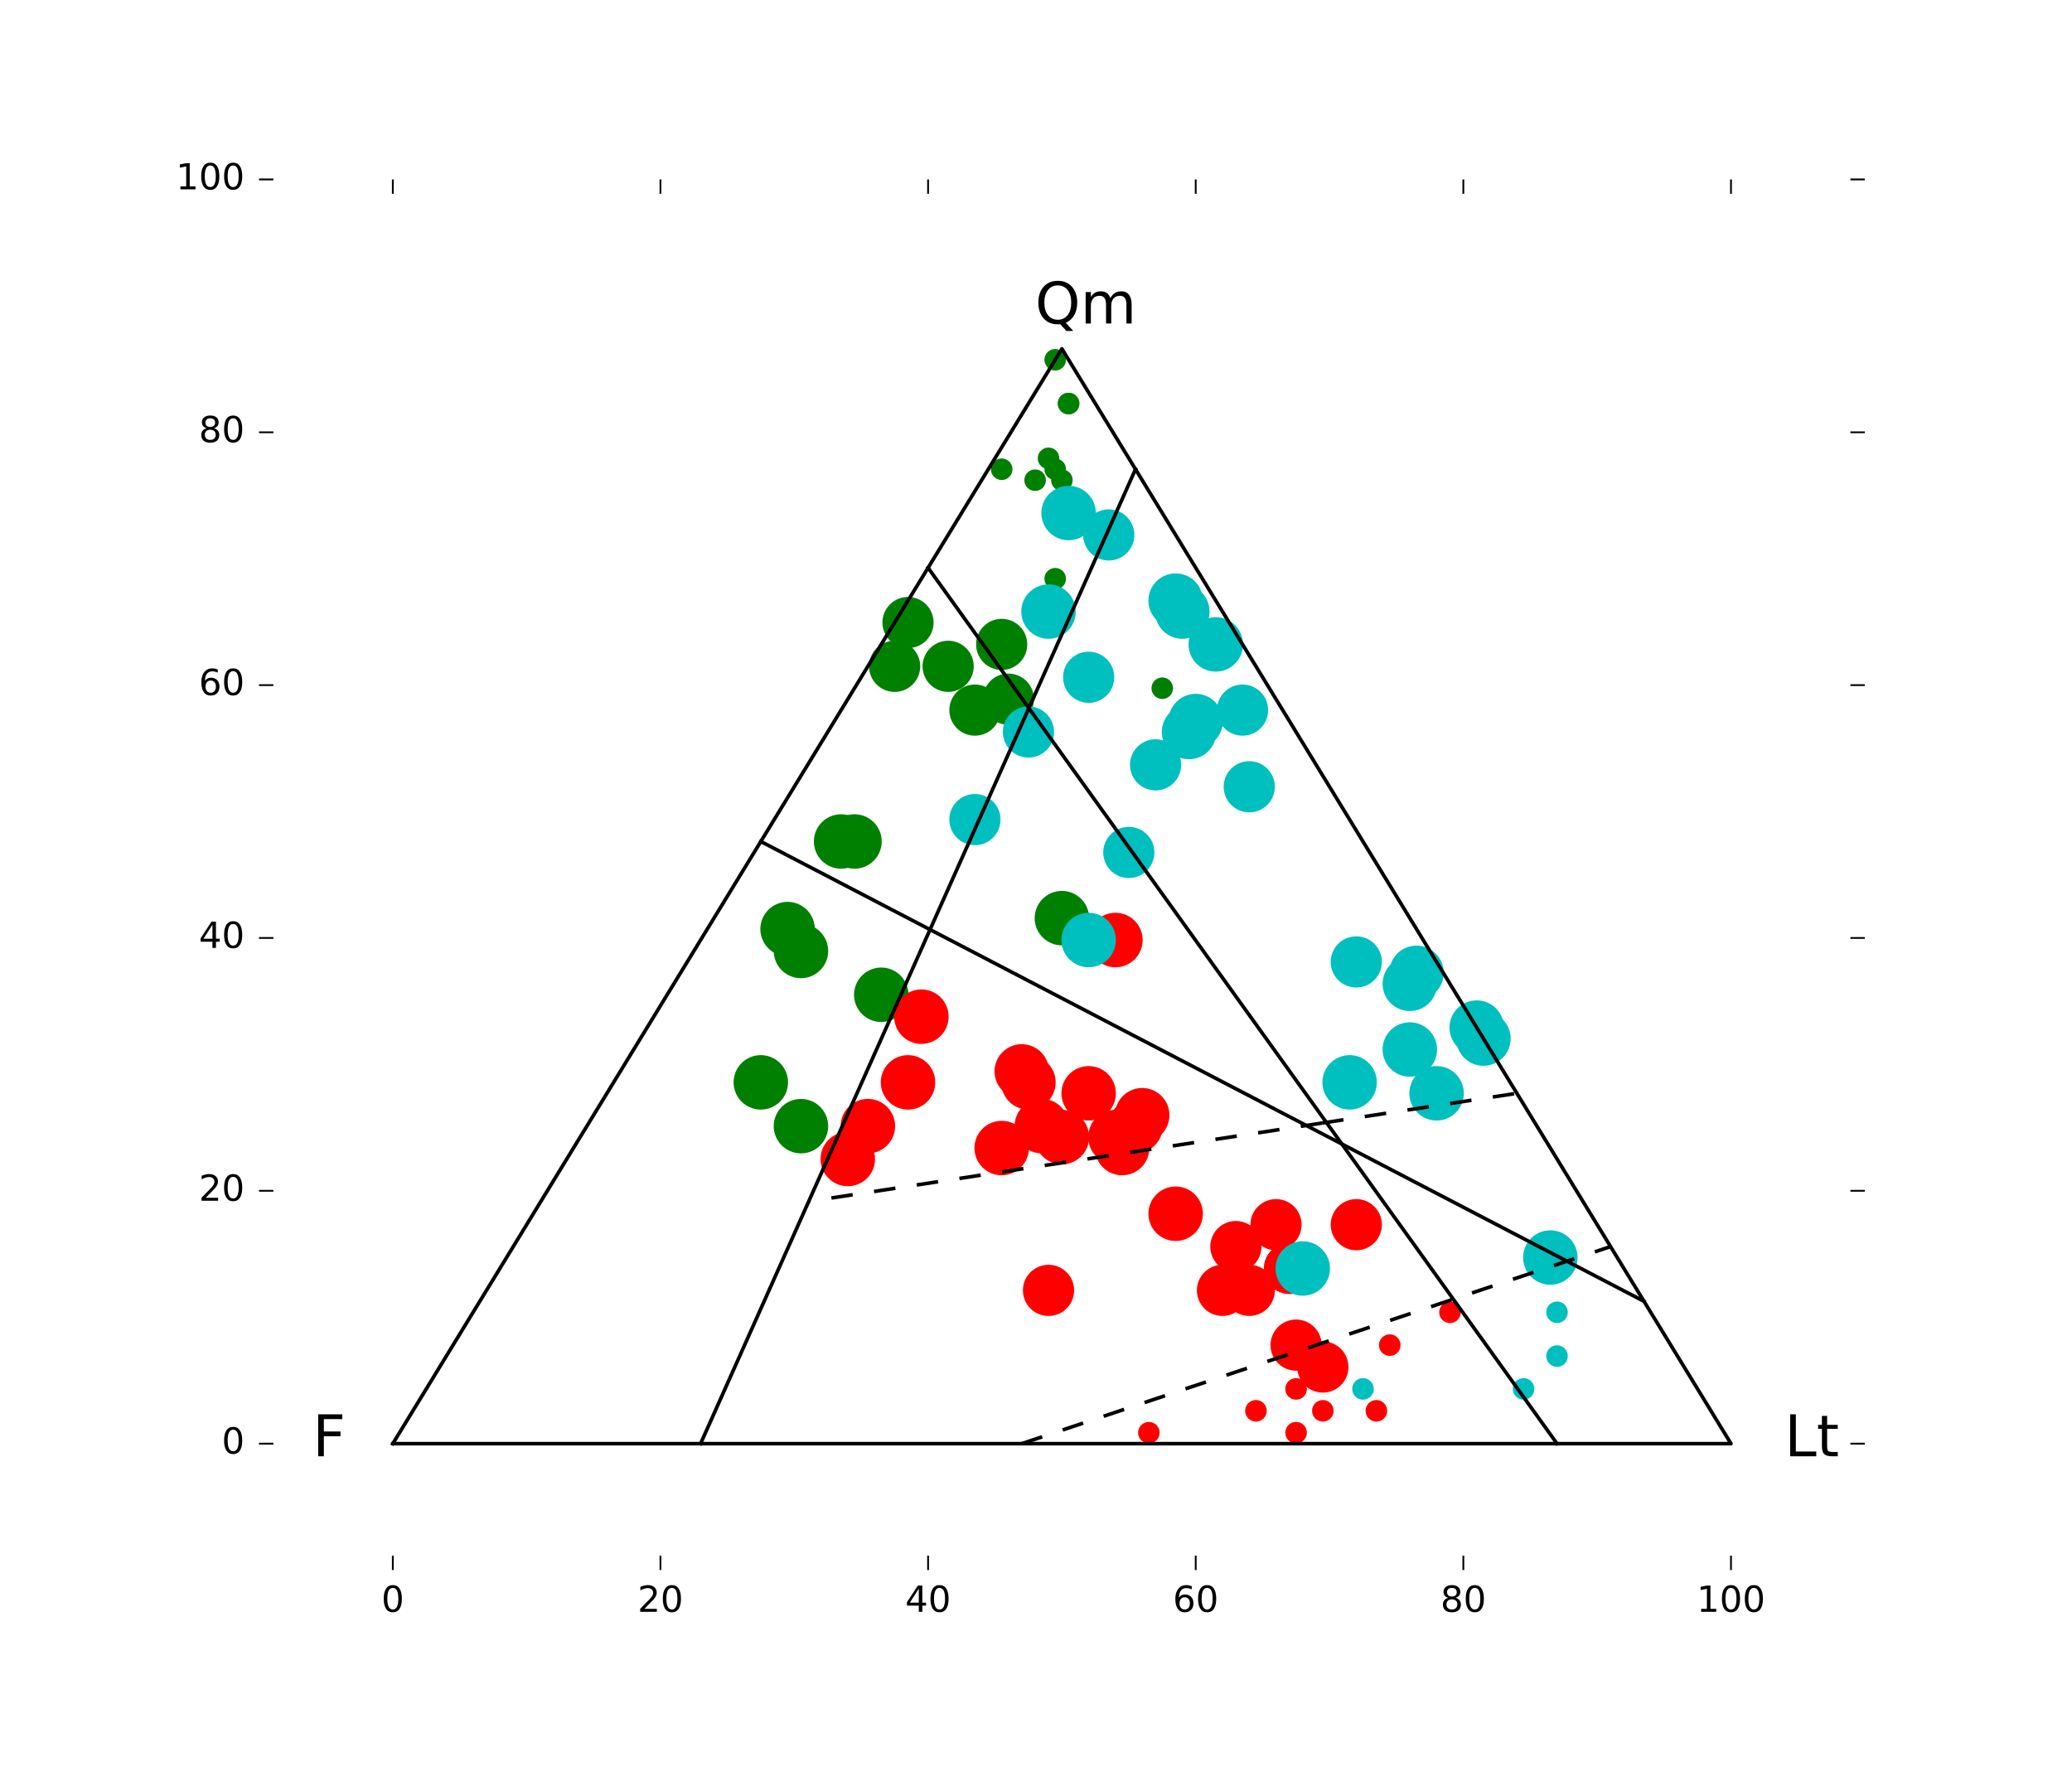 <?xml version="1.0" encoding="utf-8" standalone="no"?>
<!DOCTYPE svg PUBLIC "-//W3C//DTD SVG 1.1//EN"
  "http://www.w3.org/Graphics/SVG/1.1/DTD/svg11.dtd">
<!-- Created with matplotlib (http://matplotlib.org/) -->
<svg height="498pt" version="1.1" viewBox="0 0 576 498" width="576pt" xmlns="http://www.w3.org/2000/svg" xmlns:xlink="http://www.w3.org/1999/xlink">
 <defs>
  <style type="text/css">
*{stroke-linecap:butt;stroke-linejoin:round;stroke-miterlimit:100000;}
  </style>
 </defs>
 <g id="figure_1">
  <g id="patch_1">
   <path d="M 0 498.831 
L 576 498.831 
L 576 0 
L 0 0 
z
" style="fill:#ffffff;"/>
  </g>
  <g id="axes_1">
   <g id="patch_2">
    <path d="M 72 436.477 
L 518.4 436.477 
L 518.4 49.883 
L 72 49.883 
z
" style="fill:#ffffff;"/>
   </g>
   <g id="PathCollection_1">
    <defs>
     <path d="M 0 2.5 
C 0.663 2.5 1.299 2.237 1.768 1.768 
C 2.237 1.299 2.5 0.663 2.5 0 
C 2.5 -0.663 2.237 -1.299 1.768 -1.768 
C 1.299 -2.237 0.663 -2.5 0 -2.5 
C -0.663 -2.5 -1.299 -2.237 -1.768 -1.768 
C -2.237 -1.299 -2.5 -0.663 -2.5 0 
C -2.5 0.663 -2.237 1.299 -1.768 1.768 
C -1.299 2.237 -0.663 2.5 0 2.5 
z
" id="m71d6933e76" style="stroke:#008000;"/>
    </defs>
    <g clip-path="url(#p8ac5ef40a3)">
     <use style="fill:#008000;stroke:#008000;" x="293.34" xlink:href="#m71d6933e76" y="160.885"/>
    </g>
   </g>
   <g id="PathCollection_2">
    <g clip-path="url(#p8ac5ef40a3)">
     <use style="fill:#008000;stroke:#008000;" x="323.1" xlink:href="#m71d6933e76" y="191.321"/>
    </g>
   </g>
   <g id="PathCollection_3">
    <g clip-path="url(#p8ac5ef40a3)">
     <use style="fill:#008000;stroke:#008000;" x="297.06" xlink:href="#m71d6933e76" y="112.186"/>
    </g>
   </g>
   <g id="PathCollection_4">
    <g clip-path="url(#p8ac5ef40a3)">
     <use style="fill:#008000;stroke:#008000;" x="297.06" xlink:href="#m71d6933e76" y="112.186"/>
    </g>
   </g>
   <g id="PathCollection_5">
    <g clip-path="url(#p8ac5ef40a3)">
     <use style="fill:#008000;stroke:#008000;" x="293.34" xlink:href="#m71d6933e76" y="100.012"/>
    </g>
   </g>
   <g id="PathCollection_6"/>
   <g id="PathCollection_7">
    <g clip-path="url(#p8ac5ef40a3)">
     <use style="fill:#008000;stroke:#008000;" x="287.76" xlink:href="#m71d6933e76" y="133.492"/>
    </g>
   </g>
   <g id="PathCollection_8">
    <g clip-path="url(#p8ac5ef40a3)">
     <use style="fill:#008000;stroke:#008000;" x="278.46" xlink:href="#m71d6933e76" y="130.448"/>
    </g>
   </g>
   <g id="PathCollection_9">
    <g clip-path="url(#p8ac5ef40a3)">
     <use style="fill:#008000;stroke:#008000;" x="293.34" xlink:href="#m71d6933e76" y="130.448"/>
    </g>
   </g>
   <g id="PathCollection_10">
    <g clip-path="url(#p8ac5ef40a3)">
     <use style="fill:#008000;stroke:#008000;" x="295.2" xlink:href="#m71d6933e76" y="133.492"/>
    </g>
   </g>
   <g id="PathCollection_11">
    <g clip-path="url(#p8ac5ef40a3)">
     <use style="fill:#008000;stroke:#008000;" x="291.48" xlink:href="#m71d6933e76" y="127.405"/>
    </g>
   </g>
   <g id="PathCollection_12">
    <defs>
     <path d="M 0 6.614 
C 1.754 6.614 3.437 5.917 4.677 4.677 
C 5.917 3.437 6.614 1.754 6.614 0 
C 6.614 -1.754 5.917 -3.437 4.677 -4.677 
C 3.437 -5.917 1.754 -6.614 0 -6.614 
C -1.754 -6.614 -3.437 -5.917 -4.677 -4.677 
C -5.917 -3.437 -6.614 -1.754 -6.614 0 
C -6.614 1.754 -5.917 3.437 -4.677 4.677 
C -3.437 5.917 -1.754 6.614 0 6.614 
z
" id="mcbea06377f" style="stroke:#008000;"/>
    </defs>
    <g clip-path="url(#p8ac5ef40a3)">
     <use style="fill:#008000;stroke:#008000;" x="278.46" xlink:href="#mcbea06377f" y="179.146"/>
    </g>
   </g>
   <g id="PathCollection_13">
    <g clip-path="url(#p8ac5ef40a3)">
     <use style="fill:#008000;stroke:#008000;" x="280.32" xlink:href="#mcbea06377f" y="194.365"/>
    </g>
   </g>
   <g id="PathCollection_14">
    <g clip-path="url(#p8ac5ef40a3)">
     <use style="fill:#008000;stroke:#008000;" x="263.58" xlink:href="#mcbea06377f" y="185.234"/>
    </g>
   </g>
   <g id="PathCollection_15">
    <g clip-path="url(#p8ac5ef40a3)">
     <use style="fill:#008000;stroke:#008000;" x="271.02" xlink:href="#mcbea06377f" y="197.408"/>
    </g>
   </g>
   <g id="PathCollection_16">
    <g clip-path="url(#p8ac5ef40a3)">
     <use style="fill:#008000;stroke:#008000;" x="252.42" xlink:href="#mcbea06377f" y="173.059"/>
    </g>
   </g>
   <g id="PathCollection_17">
    <g clip-path="url(#p8ac5ef40a3)">
     <use style="fill:#008000;stroke:#008000;" x="248.7" xlink:href="#mcbea06377f" y="185.234"/>
    </g>
   </g>
   <g id="PathCollection_18">
    <defs>
     <path d="M 0 7.071 
C 1.875 7.071 3.674 6.326 5 5 
C 6.326 3.674 7.071 1.875 7.071 0 
C 7.071 -1.875 6.326 -3.674 5 -5 
C 3.674 -6.326 1.875 -7.071 0 -7.071 
C -1.875 -7.071 -3.674 -6.326 -5 -5 
C -6.326 -3.674 -7.071 -1.875 -7.071 0 
C -7.071 1.875 -6.326 3.674 -5 5 
C -3.674 6.326 -1.875 7.071 0 7.071 
z
" id="m82d092a8ea" style="stroke:#008000;"/>
    </defs>
    <g clip-path="url(#p8ac5ef40a3)">
     <use style="fill:#008000;stroke:#008000;" x="222.66" xlink:href="#m82d092a8ea" y="264.368"/>
    </g>
   </g>
   <g id="PathCollection_19">
    <g clip-path="url(#p8ac5ef40a3)">
     <use style="fill:#008000;stroke:#008000;" x="222.66" xlink:href="#m82d092a8ea" y="313.066"/>
    </g>
   </g>
   <g id="PathCollection_20">
    <g clip-path="url(#p8ac5ef40a3)">
     <use style="fill:#008000;stroke:#008000;" x="233.82" xlink:href="#m82d092a8ea" y="233.932"/>
    </g>
   </g>
   <g id="PathCollection_21">
    <g clip-path="url(#p8ac5ef40a3)">
     <use style="fill:#008000;stroke:#008000;" x="218.94" xlink:href="#m82d092a8ea" y="258.281"/>
    </g>
   </g>
   <g id="PathCollection_22">
    <g clip-path="url(#p8ac5ef40a3)">
     <use style="fill:#008000;stroke:#008000;" x="211.5" xlink:href="#m82d092a8ea" y="300.892"/>
    </g>
   </g>
   <g id="PathCollection_23">
    <g clip-path="url(#p8ac5ef40a3)">
     <use style="fill:#008000;stroke:#008000;" x="244.98" xlink:href="#m82d092a8ea" y="276.543"/>
    </g>
   </g>
   <g id="PathCollection_24">
    <g clip-path="url(#p8ac5ef40a3)">
     <use style="fill:#008000;stroke:#008000;" x="237.54" xlink:href="#m82d092a8ea" y="233.932"/>
    </g>
   </g>
   <g id="PathCollection_25">
    <g clip-path="url(#p8ac5ef40a3)">
     <use style="fill:#008000;stroke:#008000;" x="295.2" xlink:href="#m82d092a8ea" y="255.237"/>
    </g>
   </g>
   <g id="PathCollection_26">
    <defs>
     <path d="M 0 2.5 
C 0.663 2.5 1.299 2.237 1.768 1.768 
C 2.237 1.299 2.5 0.663 2.5 0 
C 2.5 -0.663 2.237 -1.299 1.768 -1.768 
C 1.299 -2.237 0.663 -2.5 0 -2.5 
C -0.663 -2.5 -1.299 -2.237 -1.768 -1.768 
C -2.237 -1.299 -2.5 -0.663 -2.5 0 
C -2.5 0.663 -2.237 1.299 -1.768 1.768 
C -1.299 2.237 -0.663 2.5 0 2.5 
z
" id="m795b9e6077" style="stroke:#ff0000;"/>
    </defs>
    <g clip-path="url(#p8ac5ef40a3)">
     <use style="fill:#ff0000;stroke:#ff0000;" x="319.38" xlink:href="#m795b9e6077" y="398.288"/>
    </g>
   </g>
   <g id="PathCollection_27">
    <g clip-path="url(#p8ac5ef40a3)">
     <use style="fill:#ff0000;stroke:#ff0000;" x="403.08" xlink:href="#m795b9e6077" y="364.808"/>
    </g>
   </g>
   <g id="PathCollection_28">
    <g clip-path="url(#p8ac5ef40a3)">
     <use style="fill:#ff0000;stroke:#ff0000;" x="349.14" xlink:href="#m795b9e6077" y="392.201"/>
    </g>
   </g>
   <g id="PathCollection_29">
    <g clip-path="url(#p8ac5ef40a3)">
     <use style="fill:#ff0000;stroke:#ff0000;" x="386.34" xlink:href="#m795b9e6077" y="373.939"/>
    </g>
   </g>
   <g id="PathCollection_30">
    <g clip-path="url(#p8ac5ef40a3)">
     <use style="fill:#ff0000;stroke:#ff0000;" x="360.3" xlink:href="#m795b9e6077" y="386.114"/>
    </g>
   </g>
   <g id="PathCollection_31">
    <g clip-path="url(#p8ac5ef40a3)">
     <use style="fill:#ff0000;stroke:#ff0000;" x="360.3" xlink:href="#m795b9e6077" y="398.288"/>
    </g>
   </g>
   <g id="PathCollection_32">
    <g clip-path="url(#p8ac5ef40a3)">
     <use style="fill:#ff0000;stroke:#ff0000;" x="382.62" xlink:href="#m795b9e6077" y="392.201"/>
    </g>
   </g>
   <g id="PathCollection_33">
    <g clip-path="url(#p8ac5ef40a3)">
     <use style="fill:#ff0000;stroke:#ff0000;" x="367.74" xlink:href="#m795b9e6077" y="392.201"/>
    </g>
   </g>
   <g id="PathCollection_34">
    <defs>
     <path d="M 0 6.614 
C 1.754 6.614 3.437 5.917 4.677 4.677 
C 5.917 3.437 6.614 1.754 6.614 0 
C 6.614 -1.754 5.917 -3.437 4.677 -4.677 
C 3.437 -5.917 1.754 -6.614 0 -6.614 
C -1.754 -6.614 -3.437 -5.917 -4.677 -4.677 
C -5.917 -3.437 -6.614 -1.754 -6.614 0 
C -6.614 1.754 -5.917 3.437 -4.677 4.677 
C -3.437 5.917 -1.754 6.614 0 6.614 
z
" id="me0442b319a" style="stroke:#ff0000;"/>
    </defs>
    <g clip-path="url(#p8ac5ef40a3)">
     <use style="fill:#ff0000;stroke:#ff0000;" x="339.84" xlink:href="#me0442b319a" y="358.721"/>
    </g>
   </g>
   <g id="PathCollection_35">
    <g clip-path="url(#p8ac5ef40a3)">
     <use style="fill:#ff0000;stroke:#ff0000;" x="360.3" xlink:href="#me0442b319a" y="373.939"/>
    </g>
   </g>
   <g id="PathCollection_36">
    <g clip-path="url(#p8ac5ef40a3)">
     <use style="fill:#ff0000;stroke:#ff0000;" x="358.44" xlink:href="#me0442b319a" y="352.634"/>
    </g>
   </g>
   <g id="PathCollection_37">
    <g clip-path="url(#p8ac5ef40a3)">
     <use style="fill:#ff0000;stroke:#ff0000;" x="343.56" xlink:href="#me0442b319a" y="346.546"/>
    </g>
   </g>
   <g id="PathCollection_38">
    <g clip-path="url(#p8ac5ef40a3)">
     <use style="fill:#ff0000;stroke:#ff0000;" x="377.04" xlink:href="#me0442b319a" y="340.459"/>
    </g>
   </g>
   <g id="PathCollection_39">
    <g clip-path="url(#p8ac5ef40a3)">
     <use style="fill:#ff0000;stroke:#ff0000;" x="347.28" xlink:href="#me0442b319a" y="358.721"/>
    </g>
   </g>
   <g id="PathCollection_40">
    <g clip-path="url(#p8ac5ef40a3)">
     <use style="fill:#ff0000;stroke:#ff0000;" x="354.72" xlink:href="#me0442b319a" y="340.459"/>
    </g>
   </g>
   <g id="PathCollection_41">
    <g clip-path="url(#p8ac5ef40a3)">
     <use style="fill:#ff0000;stroke:#ff0000;" x="367.74" xlink:href="#me0442b319a" y="380.026"/>
    </g>
   </g>
   <g id="PathCollection_42">
    <g clip-path="url(#p8ac5ef40a3)">
     <use style="fill:#ff0000;stroke:#ff0000;" x="291.48" xlink:href="#me0442b319a" y="358.721"/>
    </g>
   </g>
   <g id="PathCollection_43">
    <defs>
     <path d="M 0 7.071 
C 1.875 7.071 3.674 6.326 5 5 
C 6.326 3.674 7.071 1.875 7.071 0 
C 7.071 -1.875 6.326 -3.674 5 -5 
C 3.674 -6.326 1.875 -7.071 0 -7.071 
C -1.875 -7.071 -3.674 -6.326 -5 -5 
C -6.326 -3.674 -7.071 -1.875 -7.071 0 
C -7.071 1.875 -6.326 3.674 -5 5 
C -3.674 6.326 -1.875 7.071 0 7.071 
z
" id="m2c129bd770" style="stroke:#ff0000;"/>
    </defs>
    <g clip-path="url(#p8ac5ef40a3)">
     <use style="fill:#ff0000;stroke:#ff0000;" x="241.26" xlink:href="#m2c129bd770" y="313.066"/>
    </g>
   </g>
   <g id="PathCollection_44">
    <g clip-path="url(#p8ac5ef40a3)">
     <use style="fill:#ff0000;stroke:#ff0000;" x="252.42" xlink:href="#m2c129bd770" y="300.892"/>
    </g>
   </g>
   <g id="PathCollection_45">
    <g clip-path="url(#p8ac5ef40a3)">
     <use style="fill:#ff0000;stroke:#ff0000;" x="317.52" xlink:href="#m2c129bd770" y="310.023"/>
    </g>
   </g>
   <g id="PathCollection_46">
    <g clip-path="url(#p8ac5ef40a3)">
     <use style="fill:#ff0000;stroke:#ff0000;" x="310.08" xlink:href="#m2c129bd770" y="316.11"/>
    </g>
   </g>
   <g id="PathCollection_47">
    <g clip-path="url(#p8ac5ef40a3)">
     <use style="fill:#ff0000;stroke:#ff0000;" x="289.62" xlink:href="#m2c129bd770" y="313.066"/>
    </g>
   </g>
   <g id="PathCollection_48">
    <g clip-path="url(#p8ac5ef40a3)">
     <use style="fill:#ff0000;stroke:#ff0000;" x="315.66" xlink:href="#m2c129bd770" y="313.066"/>
    </g>
   </g>
   <g id="PathCollection_49">
    <g clip-path="url(#p8ac5ef40a3)">
     <use style="fill:#ff0000;stroke:#ff0000;" x="302.64" xlink:href="#m2c129bd770" y="303.936"/>
    </g>
   </g>
   <g id="PathCollection_50">
    <g clip-path="url(#p8ac5ef40a3)">
     <use style="fill:#ff0000;stroke:#ff0000;" x="235.68" xlink:href="#m2c129bd770" y="322.197"/>
    </g>
   </g>
   <g id="PathCollection_51">
    <g clip-path="url(#p8ac5ef40a3)">
     <use style="fill:#ff0000;stroke:#ff0000;" x="256.14" xlink:href="#m2c129bd770" y="282.63"/>
    </g>
   </g>
   <g id="PathCollection_52">
    <g clip-path="url(#p8ac5ef40a3)">
     <use style="fill:#ff0000;stroke:#ff0000;" x="311.94" xlink:href="#m2c129bd770" y="319.154"/>
    </g>
   </g>
   <g id="PathCollection_53">
    <g clip-path="url(#p8ac5ef40a3)">
     <use style="fill:#ff0000;stroke:#ff0000;" x="285.9" xlink:href="#m2c129bd770" y="300.892"/>
    </g>
   </g>
   <g id="PathCollection_54">
    <g clip-path="url(#p8ac5ef40a3)">
     <use style="fill:#ff0000;stroke:#ff0000;" x="326.82" xlink:href="#m2c129bd770" y="337.416"/>
    </g>
   </g>
   <g id="PathCollection_55">
    <g clip-path="url(#p8ac5ef40a3)">
     <use style="fill:#ff0000;stroke:#ff0000;" x="310.08" xlink:href="#m2c129bd770" y="261.325"/>
    </g>
   </g>
   <g id="PathCollection_56">
    <g clip-path="url(#p8ac5ef40a3)">
     <use style="fill:#ff0000;stroke:#ff0000;" x="278.46" xlink:href="#m2c129bd770" y="319.154"/>
    </g>
   </g>
   <g id="PathCollection_57">
    <g clip-path="url(#p8ac5ef40a3)">
     <use style="fill:#ff0000;stroke:#ff0000;" x="284.04" xlink:href="#m2c129bd770" y="297.848"/>
    </g>
   </g>
   <g id="PathCollection_58">
    <g clip-path="url(#p8ac5ef40a3)">
     <use style="fill:#ff0000;stroke:#ff0000;" x="295.2" xlink:href="#m2c129bd770" y="316.11"/>
    </g>
   </g>
   <g id="PathCollection_59">
    <defs>
     <path d="M 0 2.5 
C 0.663 2.5 1.299 2.237 1.768 1.768 
C 2.237 1.299 2.5 0.663 2.5 0 
C 2.5 -0.663 2.237 -1.299 1.768 -1.768 
C 1.299 -2.237 0.663 -2.5 0 -2.5 
C -0.663 -2.5 -1.299 -2.237 -1.768 -1.768 
C -2.237 -1.299 -2.5 -0.663 -2.5 0 
C -2.5 0.663 -2.237 1.299 -1.768 1.768 
C -1.299 2.237 -0.663 2.5 0 2.5 
z
" id="mcf050a5360" style="stroke:#00bfbf;"/>
    </defs>
    <g clip-path="url(#p8ac5ef40a3)">
     <use style="fill:#00bfbf;stroke:#00bfbf;" x="378.9" xlink:href="#mcf050a5360" y="386.114"/>
    </g>
   </g>
   <g id="PathCollection_60">
    <g clip-path="url(#p8ac5ef40a3)">
     <use style="fill:#00bfbf;stroke:#00bfbf;" x="432.84" xlink:href="#mcf050a5360" y="376.983"/>
    </g>
   </g>
   <g id="PathCollection_61">
    <g clip-path="url(#p8ac5ef40a3)">
     <use style="fill:#00bfbf;stroke:#00bfbf;" x="423.54" xlink:href="#mcf050a5360" y="386.114"/>
    </g>
   </g>
   <g id="PathCollection_62">
    <g clip-path="url(#p8ac5ef40a3)">
     <use style="fill:#00bfbf;stroke:#00bfbf;" x="432.84" xlink:href="#mcf050a5360" y="364.808"/>
    </g>
   </g>
   <g id="PathCollection_63">
    <defs>
     <path d="M 0 6.614 
C 1.754 6.614 3.437 5.917 4.677 4.677 
C 5.917 3.437 6.614 1.754 6.614 0 
C 6.614 -1.754 5.917 -3.437 4.677 -4.677 
C 3.437 -5.917 1.754 -6.614 0 -6.614 
C -1.754 -6.614 -3.437 -5.917 -4.677 -4.677 
C -5.917 -3.437 -6.614 -1.754 -6.614 0 
C -6.614 1.754 -5.917 3.437 -4.677 4.677 
C -3.437 5.917 -1.754 6.614 0 6.614 
z
" id="m178b45799c" style="stroke:#00bfbf;"/>
    </defs>
    <g clip-path="url(#p8ac5ef40a3)">
     <use style="fill:#00bfbf;stroke:#00bfbf;" x="271.02" xlink:href="#m178b45799c" y="227.845"/>
    </g>
   </g>
   <g id="PathCollection_64">
    <g clip-path="url(#p8ac5ef40a3)">
     <use style="fill:#00bfbf;stroke:#00bfbf;" x="313.8" xlink:href="#m178b45799c" y="236.976"/>
    </g>
   </g>
   <g id="PathCollection_65">
    <g clip-path="url(#p8ac5ef40a3)">
     <use style="fill:#00bfbf;stroke:#00bfbf;" x="308.22" xlink:href="#m178b45799c" y="148.71"/>
    </g>
   </g>
   <g id="PathCollection_66">
    <g clip-path="url(#p8ac5ef40a3)">
     <use style="fill:#00bfbf;stroke:#00bfbf;" x="347.28" xlink:href="#m178b45799c" y="218.714"/>
    </g>
   </g>
   <g id="PathCollection_67">
    <g clip-path="url(#p8ac5ef40a3)">
     <use style="fill:#00bfbf;stroke:#00bfbf;" x="377.04" xlink:href="#m178b45799c" y="267.412"/>
    </g>
   </g>
   <g id="PathCollection_68">
    <g clip-path="url(#p8ac5ef40a3)">
     <use style="fill:#00bfbf;stroke:#00bfbf;" x="345.42" xlink:href="#m178b45799c" y="197.408"/>
    </g>
   </g>
   <g id="PathCollection_69">
    <g clip-path="url(#p8ac5ef40a3)">
     <use style="fill:#00bfbf;stroke:#00bfbf;" x="285.9" xlink:href="#m178b45799c" y="203.496"/>
    </g>
   </g>
   <g id="PathCollection_70">
    <g clip-path="url(#p8ac5ef40a3)">
     <use style="fill:#00bfbf;stroke:#00bfbf;" x="302.64" xlink:href="#m178b45799c" y="188.277"/>
    </g>
   </g>
   <g id="PathCollection_71">
    <g clip-path="url(#p8ac5ef40a3)">
     <use style="fill:#00bfbf;stroke:#00bfbf;" x="321.24" xlink:href="#m178b45799c" y="212.626"/>
    </g>
   </g>
   <g id="PathCollection_72">
    <defs>
     <path d="M 0 7.071 
C 1.875 7.071 3.674 6.326 5 5 
C 6.326 3.674 7.071 1.875 7.071 0 
C 7.071 -1.875 6.326 -3.674 5 -5 
C 3.674 -6.326 1.875 -7.071 0 -7.071 
C -1.875 -7.071 -3.674 -6.326 -5 -5 
C -6.326 -3.674 -7.071 -1.875 -7.071 0 
C -7.071 1.875 -6.326 3.674 -5 5 
C -3.674 6.326 -1.875 7.071 0 7.071 
z
" id="md917475ee2" style="stroke:#00bfbf;"/>
    </defs>
    <g clip-path="url(#p8ac5ef40a3)">
     <use style="fill:#00bfbf;stroke:#00bfbf;" x="302.64" xlink:href="#md917475ee2" y="261.325"/>
    </g>
   </g>
   <g id="PathCollection_73">
    <g clip-path="url(#p8ac5ef40a3)">
     <use style="fill:#00bfbf;stroke:#00bfbf;" x="337.98" xlink:href="#md917475ee2" y="179.146"/>
    </g>
   </g>
   <g id="PathCollection_74">
    <g clip-path="url(#p8ac5ef40a3)">
     <use style="fill:#00bfbf;stroke:#00bfbf;" x="375.18" xlink:href="#md917475ee2" y="300.892"/>
    </g>
   </g>
   <g id="PathCollection_75">
    <g clip-path="url(#p8ac5ef40a3)">
     <use style="fill:#00bfbf;stroke:#00bfbf;" x="391.92" xlink:href="#md917475ee2" y="273.499"/>
    </g>
   </g>
   <g id="PathCollection_76">
    <g clip-path="url(#p8ac5ef40a3)">
     <use style="fill:#00bfbf;stroke:#00bfbf;" x="391.92" xlink:href="#md917475ee2" y="291.761"/>
    </g>
   </g>
   <g id="PathCollection_77">
    <g clip-path="url(#p8ac5ef40a3)">
     <use style="fill:#00bfbf;stroke:#00bfbf;" x="412.38" xlink:href="#md917475ee2" y="288.717"/>
    </g>
   </g>
   <g id="PathCollection_78">
    <g clip-path="url(#p8ac5ef40a3)">
     <use style="fill:#00bfbf;stroke:#00bfbf;" x="399.36" xlink:href="#md917475ee2" y="303.936"/>
    </g>
   </g>
   <g id="PathCollection_79">
    <g clip-path="url(#p8ac5ef40a3)">
     <use style="fill:#00bfbf;stroke:#00bfbf;" x="362.16" xlink:href="#md917475ee2" y="352.634"/>
    </g>
   </g>
   <g id="PathCollection_80">
    <g clip-path="url(#p8ac5ef40a3)">
     <use style="fill:#00bfbf;stroke:#00bfbf;" x="410.52" xlink:href="#md917475ee2" y="285.674"/>
    </g>
   </g>
   <g id="PathCollection_81">
    <g clip-path="url(#p8ac5ef40a3)">
     <use style="fill:#00bfbf;stroke:#00bfbf;" x="297.06" xlink:href="#md917475ee2" y="142.623"/>
    </g>
   </g>
   <g id="PathCollection_82">
    <g clip-path="url(#p8ac5ef40a3)">
     <use style="fill:#00bfbf;stroke:#00bfbf;" x="291.48" xlink:href="#md917475ee2" y="170.016"/>
    </g>
   </g>
   <g id="PathCollection_83">
    <g clip-path="url(#p8ac5ef40a3)">
     <use style="fill:#00bfbf;stroke:#00bfbf;" x="332.4" xlink:href="#md917475ee2" y="200.452"/>
    </g>
   </g>
   <g id="PathCollection_84">
    <g clip-path="url(#p8ac5ef40a3)">
     <use style="fill:#00bfbf;stroke:#00bfbf;" x="330.54" xlink:href="#md917475ee2" y="203.496"/>
    </g>
   </g>
   <g id="PathCollection_85">
    <g clip-path="url(#p8ac5ef40a3)">
     <use style="fill:#00bfbf;stroke:#00bfbf;" x="430.98" xlink:href="#md917475ee2" y="349.59"/>
    </g>
   </g>
   <g id="PathCollection_86">
    <g clip-path="url(#p8ac5ef40a3)">
     <use style="fill:#00bfbf;stroke:#00bfbf;" x="328.68" xlink:href="#md917475ee2" y="170.016"/>
    </g>
   </g>
   <g id="PathCollection_87">
    <g clip-path="url(#p8ac5ef40a3)">
     <use style="fill:#00bfbf;stroke:#00bfbf;" x="393.78" xlink:href="#md917475ee2" y="270.456"/>
    </g>
   </g>
   <g id="PathCollection_88">
    <g clip-path="url(#p8ac5ef40a3)">
     <use style="fill:#00bfbf;stroke:#00bfbf;" x="326.82" xlink:href="#md917475ee2" y="166.972"/>
    </g>
   </g>
   <g id="line2d_1">
    <path clip-path="url(#p8ac5ef40a3)" d="M 109.2 401.332 
L 295.2 96.968 
L 481.2 401.332 
L 109.2 401.332 
" style="fill:none;stroke:#000000;stroke-linecap:square;"/>
   </g>
   <g id="line2d_2">
    <path clip-path="url(#p8ac5ef40a3)" d="M 315.66 130.448 
L 194.76 401.332 
" style="fill:none;stroke:#000000;stroke-linecap:square;"/>
   </g>
   <g id="line2d_3">
    <path clip-path="url(#p8ac5ef40a3)" d="M 211.5 233.932 
L 457.02 361.765 
" style="fill:none;stroke:#000000;stroke-linecap:square;"/>
   </g>
   <g id="line2d_4">
    <path clip-path="url(#p8ac5ef40a3)" d="M 258 157.841 
L 432.84 401.332 
" style="fill:none;stroke:#000000;stroke-linecap:square;"/>
   </g>
   <g id="line2d_5">
    <path clip-path="url(#p8ac5ef40a3)" d="M 367.537 312.205 
L 224.81 334.003 
" style="fill:none;stroke:#000000;stroke-dasharray:6,6;stroke-dashoffset:0.0;"/>
   </g>
   <g id="line2d_6">
    <path clip-path="url(#p8ac5ef40a3)" d="M 367.537 312.205 
L 421.68 303.936 
" style="fill:none;stroke:#000000;stroke-dasharray:6,6;stroke-dashoffset:0.0;"/>
   </g>
   <g id="line2d_7">
    <path clip-path="url(#p8ac5ef40a3)" d="M 284.04 401.332 
L 447.72 346.546 
" style="fill:none;stroke:#000000;stroke-dasharray:6,6;stroke-dashoffset:0.0;"/>
   </g>
   <g id="patch_3">
    <path d="M 72 49.883 
L 518.4 49.883 
" style="fill:none;"/>
   </g>
   <g id="patch_4">
    <path d="M 72 436.477 
L 72 49.883 
" style="fill:none;"/>
   </g>
   <g id="patch_5">
    <path d="M 72 436.477 
L 518.4 436.477 
" style="fill:none;"/>
   </g>
   <g id="patch_6">
    <path d="M 518.4 436.477 
L 518.4 49.883 
" style="fill:none;"/>
   </g>
   <g id="matplotlib.axis_1">
    <g id="xtick_1">
     <g id="line2d_8">
      <defs>
       <path d="M 0 0 
L 0 -4 
" id="ma11457069a" style="stroke:#000000;stroke-width:0.5;"/>
      </defs>
      <g>
       <use style="stroke:#000000;stroke-width:0.5;" x="109.2" xlink:href="#ma11457069a" y="436.477"/>
      </g>
     </g>
     <g id="line2d_9">
      <defs>
       <path d="M 0 0 
L 0 4 
" id="m301f4ff26e" style="stroke:#000000;stroke-width:0.5;"/>
      </defs>
      <g>
       <use style="stroke:#000000;stroke-width:0.5;" x="109.2" xlink:href="#m301f4ff26e" y="49.883"/>
      </g>
     </g>
     <g id="text_1">
      <!-- 0 -->
      <defs>
       <path d="M 31.781 66.406 
Q 24.172 66.406 20.328 58.906 
Q 16.5 51.422 16.5 36.375 
Q 16.5 21.391 20.328 13.891 
Q 24.172 6.391 31.781 6.391 
Q 39.453 6.391 43.281 13.891 
Q 47.125 21.391 47.125 36.375 
Q 47.125 51.422 43.281 58.906 
Q 39.453 66.406 31.781 66.406 
M 31.781 74.219 
Q 44.047 74.219 50.516 64.516 
Q 56.984 54.828 56.984 36.375 
Q 56.984 17.969 50.516 8.266 
Q 44.047 -1.422 31.781 -1.422 
Q 19.531 -1.422 13.062 8.266 
Q 6.594 17.969 6.594 36.375 
Q 6.594 54.828 13.062 64.516 
Q 19.531 74.219 31.781 74.219 
" id="BitstreamVeraSans-Roman-30"/>
      </defs>
      <g transform="translate(106.019 448.075)scale(0.1 -0.1)">
       <use xlink:href="#BitstreamVeraSans-Roman-30"/>
      </g>
     </g>
    </g>
    <g id="xtick_2">
     <g id="line2d_10">
      <g>
       <use style="stroke:#000000;stroke-width:0.5;" x="183.6" xlink:href="#ma11457069a" y="436.477"/>
      </g>
     </g>
     <g id="line2d_11">
      <g>
       <use style="stroke:#000000;stroke-width:0.5;" x="183.6" xlink:href="#m301f4ff26e" y="49.883"/>
      </g>
     </g>
     <g id="text_2">
      <!-- 20 -->
      <defs>
       <path d="M 19.188 8.297 
L 53.609 8.297 
L 53.609 0 
L 7.328 0 
L 7.328 8.297 
Q 12.938 14.109 22.625 23.891 
Q 32.328 33.688 34.812 36.531 
Q 39.547 41.844 41.422 45.531 
Q 43.312 49.219 43.312 52.781 
Q 43.312 58.594 39.234 62.25 
Q 35.156 65.922 28.609 65.922 
Q 23.969 65.922 18.812 64.312 
Q 13.672 62.703 7.812 59.422 
L 7.812 69.391 
Q 13.766 71.781 18.938 73 
Q 24.125 74.219 28.422 74.219 
Q 39.75 74.219 46.484 68.547 
Q 53.219 62.891 53.219 53.422 
Q 53.219 48.922 51.531 44.891 
Q 49.859 40.875 45.406 35.406 
Q 44.188 33.984 37.641 27.219 
Q 31.109 20.453 19.188 8.297 
" id="BitstreamVeraSans-Roman-32"/>
      </defs>
      <g transform="translate(177.238 448.075)scale(0.1 -0.1)">
       <use xlink:href="#BitstreamVeraSans-Roman-32"/>
       <use x="63.623" xlink:href="#BitstreamVeraSans-Roman-30"/>
      </g>
     </g>
    </g>
    <g id="xtick_3">
     <g id="line2d_12">
      <g>
       <use style="stroke:#000000;stroke-width:0.5;" x="258.0" xlink:href="#ma11457069a" y="436.477"/>
      </g>
     </g>
     <g id="line2d_13">
      <g>
       <use style="stroke:#000000;stroke-width:0.5;" x="258.0" xlink:href="#m301f4ff26e" y="49.883"/>
      </g>
     </g>
     <g id="text_3">
      <!-- 40 -->
      <defs>
       <path d="M 37.797 64.312 
L 12.891 25.391 
L 37.797 25.391 
z
M 35.203 72.906 
L 47.609 72.906 
L 47.609 25.391 
L 58.016 25.391 
L 58.016 17.188 
L 47.609 17.188 
L 47.609 0 
L 37.797 0 
L 37.797 17.188 
L 4.891 17.188 
L 4.891 26.703 
z
" id="BitstreamVeraSans-Roman-34"/>
      </defs>
      <g transform="translate(251.637 448.075)scale(0.1 -0.1)">
       <use xlink:href="#BitstreamVeraSans-Roman-34"/>
       <use x="63.623" xlink:href="#BitstreamVeraSans-Roman-30"/>
      </g>
     </g>
    </g>
    <g id="xtick_4">
     <g id="line2d_14">
      <g>
       <use style="stroke:#000000;stroke-width:0.5;" x="332.4" xlink:href="#ma11457069a" y="436.477"/>
      </g>
     </g>
     <g id="line2d_15">
      <g>
       <use style="stroke:#000000;stroke-width:0.5;" x="332.4" xlink:href="#m301f4ff26e" y="49.883"/>
      </g>
     </g>
     <g id="text_4">
      <!-- 60 -->
      <defs>
       <path d="M 33.016 40.375 
Q 26.375 40.375 22.484 35.828 
Q 18.609 31.297 18.609 23.391 
Q 18.609 15.531 22.484 10.953 
Q 26.375 6.391 33.016 6.391 
Q 39.656 6.391 43.531 10.953 
Q 47.406 15.531 47.406 23.391 
Q 47.406 31.297 43.531 35.828 
Q 39.656 40.375 33.016 40.375 
M 52.594 71.297 
L 52.594 62.312 
Q 48.875 64.062 45.094 64.984 
Q 41.312 65.922 37.594 65.922 
Q 27.828 65.922 22.672 59.328 
Q 17.531 52.734 16.797 39.406 
Q 19.672 43.656 24.016 45.922 
Q 28.375 48.188 33.594 48.188 
Q 44.578 48.188 50.953 41.516 
Q 57.328 34.859 57.328 23.391 
Q 57.328 12.156 50.688 5.359 
Q 44.047 -1.422 33.016 -1.422 
Q 20.359 -1.422 13.672 8.266 
Q 6.984 17.969 6.984 36.375 
Q 6.984 53.656 15.188 63.938 
Q 23.391 74.219 37.203 74.219 
Q 40.922 74.219 44.703 73.484 
Q 48.484 72.75 52.594 71.297 
" id="BitstreamVeraSans-Roman-36"/>
      </defs>
      <g transform="translate(326.038 448.075)scale(0.1 -0.1)">
       <use xlink:href="#BitstreamVeraSans-Roman-36"/>
       <use x="63.623" xlink:href="#BitstreamVeraSans-Roman-30"/>
      </g>
     </g>
    </g>
    <g id="xtick_5">
     <g id="line2d_16">
      <g>
       <use style="stroke:#000000;stroke-width:0.5;" x="406.8" xlink:href="#ma11457069a" y="436.477"/>
      </g>
     </g>
     <g id="line2d_17">
      <g>
       <use style="stroke:#000000;stroke-width:0.5;" x="406.8" xlink:href="#m301f4ff26e" y="49.883"/>
      </g>
     </g>
     <g id="text_5">
      <!-- 80 -->
      <defs>
       <path d="M 31.781 34.625 
Q 24.75 34.625 20.719 30.859 
Q 16.703 27.094 16.703 20.516 
Q 16.703 13.922 20.719 10.156 
Q 24.75 6.391 31.781 6.391 
Q 38.812 6.391 42.859 10.172 
Q 46.922 13.969 46.922 20.516 
Q 46.922 27.094 42.891 30.859 
Q 38.875 34.625 31.781 34.625 
M 21.922 38.812 
Q 15.578 40.375 12.031 44.719 
Q 8.5 49.078 8.5 55.328 
Q 8.5 64.062 14.719 69.141 
Q 20.953 74.219 31.781 74.219 
Q 42.672 74.219 48.875 69.141 
Q 55.078 64.062 55.078 55.328 
Q 55.078 49.078 51.531 44.719 
Q 48 40.375 41.703 38.812 
Q 48.828 37.156 52.797 32.312 
Q 56.781 27.484 56.781 20.516 
Q 56.781 9.906 50.312 4.234 
Q 43.844 -1.422 31.781 -1.422 
Q 19.734 -1.422 13.25 4.234 
Q 6.781 9.906 6.781 20.516 
Q 6.781 27.484 10.781 32.312 
Q 14.797 37.156 21.922 38.812 
M 18.312 54.391 
Q 18.312 48.734 21.844 45.562 
Q 25.391 42.391 31.781 42.391 
Q 38.141 42.391 41.719 45.562 
Q 45.312 48.734 45.312 54.391 
Q 45.312 60.062 41.719 63.234 
Q 38.141 66.406 31.781 66.406 
Q 25.391 66.406 21.844 63.234 
Q 18.312 60.062 18.312 54.391 
" id="BitstreamVeraSans-Roman-38"/>
      </defs>
      <g transform="translate(400.438 448.075)scale(0.1 -0.1)">
       <use xlink:href="#BitstreamVeraSans-Roman-38"/>
       <use x="63.623" xlink:href="#BitstreamVeraSans-Roman-30"/>
      </g>
     </g>
    </g>
    <g id="xtick_6">
     <g id="line2d_18">
      <g>
       <use style="stroke:#000000;stroke-width:0.5;" x="481.2" xlink:href="#ma11457069a" y="436.477"/>
      </g>
     </g>
     <g id="line2d_19">
      <g>
       <use style="stroke:#000000;stroke-width:0.5;" x="481.2" xlink:href="#m301f4ff26e" y="49.883"/>
      </g>
     </g>
     <g id="text_6">
      <!-- 100 -->
      <defs>
       <path d="M 12.406 8.297 
L 28.516 8.297 
L 28.516 63.922 
L 10.984 60.406 
L 10.984 69.391 
L 28.422 72.906 
L 38.281 72.906 
L 38.281 8.297 
L 54.391 8.297 
L 54.391 0 
L 12.406 0 
z
" id="BitstreamVeraSans-Roman-31"/>
      </defs>
      <g transform="translate(471.656 448.075)scale(0.1 -0.1)">
       <use xlink:href="#BitstreamVeraSans-Roman-31"/>
       <use x="63.623" xlink:href="#BitstreamVeraSans-Roman-30"/>
       <use x="127.246" xlink:href="#BitstreamVeraSans-Roman-30"/>
      </g>
     </g>
    </g>
   </g>
   <g id="matplotlib.axis_2">
    <g id="ytick_1">
     <g id="line2d_20">
      <defs>
       <path d="M 0 0 
L 4 0 
" id="mef25c6e07f" style="stroke:#000000;stroke-width:0.5;"/>
      </defs>
      <g>
       <use style="stroke:#000000;stroke-width:0.5;" x="72.0" xlink:href="#mef25c6e07f" y="401.332"/>
      </g>
     </g>
     <g id="line2d_21">
      <defs>
       <path d="M 0 0 
L -4 0 
" id="m8ba6440898" style="stroke:#000000;stroke-width:0.5;"/>
      </defs>
      <g>
       <use style="stroke:#000000;stroke-width:0.5;" x="518.4" xlink:href="#m8ba6440898" y="401.332"/>
      </g>
     </g>
     <g id="text_7">
      <!-- 0 -->
      <g transform="translate(61.638 404.091)scale(0.1 -0.1)">
       <use xlink:href="#BitstreamVeraSans-Roman-30"/>
      </g>
     </g>
    </g>
    <g id="ytick_2">
     <g id="line2d_22">
      <g>
       <use style="stroke:#000000;stroke-width:0.5;" x="72.0" xlink:href="#mef25c6e07f" y="331.042"/>
      </g>
     </g>
     <g id="line2d_23">
      <g>
       <use style="stroke:#000000;stroke-width:0.5;" x="518.4" xlink:href="#m8ba6440898" y="331.042"/>
      </g>
     </g>
     <g id="text_8">
      <!-- 20 -->
      <g transform="translate(55.275 333.802)scale(0.1 -0.1)">
       <use xlink:href="#BitstreamVeraSans-Roman-32"/>
       <use x="63.623" xlink:href="#BitstreamVeraSans-Roman-30"/>
      </g>
     </g>
    </g>
    <g id="ytick_3">
     <g id="line2d_24">
      <g>
       <use style="stroke:#000000;stroke-width:0.5;" x="72.0" xlink:href="#mef25c6e07f" y="260.752"/>
      </g>
     </g>
     <g id="line2d_25">
      <g>
       <use style="stroke:#000000;stroke-width:0.5;" x="518.4" xlink:href="#m8ba6440898" y="260.752"/>
      </g>
     </g>
     <g id="text_9">
      <!-- 40 -->
      <g transform="translate(55.275 263.512)scale(0.1 -0.1)">
       <use xlink:href="#BitstreamVeraSans-Roman-34"/>
       <use x="63.623" xlink:href="#BitstreamVeraSans-Roman-30"/>
      </g>
     </g>
    </g>
    <g id="ytick_4">
     <g id="line2d_26">
      <g>
       <use style="stroke:#000000;stroke-width:0.5;" x="72.0" xlink:href="#mef25c6e07f" y="190.463"/>
      </g>
     </g>
     <g id="line2d_27">
      <g>
       <use style="stroke:#000000;stroke-width:0.5;" x="518.4" xlink:href="#m8ba6440898" y="190.463"/>
      </g>
     </g>
     <g id="text_10">
      <!-- 60 -->
      <g transform="translate(55.275 193.222)scale(0.1 -0.1)">
       <use xlink:href="#BitstreamVeraSans-Roman-36"/>
       <use x="63.623" xlink:href="#BitstreamVeraSans-Roman-30"/>
      </g>
     </g>
    </g>
    <g id="ytick_5">
     <g id="line2d_28">
      <g>
       <use style="stroke:#000000;stroke-width:0.5;" x="72.0" xlink:href="#mef25c6e07f" y="120.173"/>
      </g>
     </g>
     <g id="line2d_29">
      <g>
       <use style="stroke:#000000;stroke-width:0.5;" x="518.4" xlink:href="#m8ba6440898" y="120.173"/>
      </g>
     </g>
     <g id="text_11">
      <!-- 80 -->
      <g transform="translate(55.275 122.932)scale(0.1 -0.1)">
       <use xlink:href="#BitstreamVeraSans-Roman-38"/>
       <use x="63.623" xlink:href="#BitstreamVeraSans-Roman-30"/>
      </g>
     </g>
    </g>
    <g id="ytick_6">
     <g id="line2d_30">
      <g>
       <use style="stroke:#000000;stroke-width:0.5;" x="72.0" xlink:href="#mef25c6e07f" y="49.883"/>
      </g>
     </g>
     <g id="line2d_31">
      <g>
       <use style="stroke:#000000;stroke-width:0.5;" x="518.4" xlink:href="#m8ba6440898" y="49.883"/>
      </g>
     </g>
     <g id="text_12">
      <!-- 100 -->
      <g transform="translate(48.913 52.642)scale(0.1 -0.1)">
       <use xlink:href="#BitstreamVeraSans-Roman-31"/>
       <use x="63.623" xlink:href="#BitstreamVeraSans-Roman-30"/>
       <use x="127.246" xlink:href="#BitstreamVeraSans-Roman-30"/>
      </g>
     </g>
    </g>
   </g>
   <g id="text_13">
    <!-- Qm -->
    <defs>
     <path d="M 39.406 66.219 
Q 28.656 66.219 22.328 58.203 
Q 16.016 50.203 16.016 36.375 
Q 16.016 22.609 22.328 14.594 
Q 28.656 6.594 39.406 6.594 
Q 50.141 6.594 56.422 14.594 
Q 62.703 22.609 62.703 36.375 
Q 62.703 50.203 56.422 58.203 
Q 50.141 66.219 39.406 66.219 
M 53.219 1.312 
L 66.219 -12.891 
L 54.297 -12.891 
L 43.5 -1.219 
Q 41.891 -1.312 41.031 -1.359 
Q 40.188 -1.422 39.406 -1.422 
Q 24.031 -1.422 14.812 8.859 
Q 5.609 19.141 5.609 36.375 
Q 5.609 53.656 14.812 63.938 
Q 24.031 74.219 39.406 74.219 
Q 54.734 74.219 63.906 63.938 
Q 73.094 53.656 73.094 36.375 
Q 73.094 23.688 67.984 14.641 
Q 62.891 5.609 53.219 1.312 
" id="BitstreamVeraSans-Roman-51"/>
     <path d="M 52 44.188 
Q 55.375 50.25 60.062 53.125 
Q 64.75 56 71.094 56 
Q 79.641 56 84.281 50.016 
Q 88.922 44.047 88.922 33.016 
L 88.922 0 
L 79.891 0 
L 79.891 32.719 
Q 79.891 40.578 77.094 44.375 
Q 74.312 48.188 68.609 48.188 
Q 61.625 48.188 57.562 43.547 
Q 53.516 38.922 53.516 30.906 
L 53.516 0 
L 44.484 0 
L 44.484 32.719 
Q 44.484 40.625 41.703 44.406 
Q 38.922 48.188 33.109 48.188 
Q 26.219 48.188 22.156 43.531 
Q 18.109 38.875 18.109 30.906 
L 18.109 0 
L 9.078 0 
L 9.078 54.688 
L 18.109 54.688 
L 18.109 46.188 
Q 21.188 51.219 25.484 53.609 
Q 29.781 56 35.688 56 
Q 41.656 56 45.828 52.969 
Q 50 49.953 52 44.188 
" id="BitstreamVeraSans-Roman-6d"/>
    </defs>
    <g transform="translate(287.76 89.939)scale(0.16 -0.16)">
     <use xlink:href="#BitstreamVeraSans-Roman-51"/>
     <use x="78.711" xlink:href="#BitstreamVeraSans-Roman-6d"/>
    </g>
   </g>
   <g id="text_14">
    <!-- F -->
    <defs>
     <path d="M 9.812 72.906 
L 51.703 72.906 
L 51.703 64.594 
L 19.672 64.594 
L 19.672 43.109 
L 48.578 43.109 
L 48.578 34.812 
L 19.672 34.812 
L 19.672 0 
L 9.812 0 
z
" id="BitstreamVeraSans-Roman-46"/>
    </defs>
    <g transform="translate(86.88 404.846)scale(0.16 -0.16)">
     <use xlink:href="#BitstreamVeraSans-Roman-46"/>
    </g>
   </g>
   <g id="text_15">
    <!-- Lt -->
    <defs>
     <path d="M 18.312 70.219 
L 18.312 54.688 
L 36.812 54.688 
L 36.812 47.703 
L 18.312 47.703 
L 18.312 18.016 
Q 18.312 11.328 20.141 9.422 
Q 21.969 7.516 27.594 7.516 
L 36.812 7.516 
L 36.812 0 
L 27.594 0 
Q 17.188 0 13.234 3.875 
Q 9.281 7.766 9.281 18.016 
L 9.281 47.703 
L 2.688 47.703 
L 2.688 54.688 
L 9.281 54.688 
L 9.281 70.219 
z
" id="BitstreamVeraSans-Roman-74"/>
     <path d="M 9.812 72.906 
L 19.672 72.906 
L 19.672 8.297 
L 55.172 8.297 
L 55.172 0 
L 9.812 0 
z
" id="BitstreamVeraSans-Roman-4c"/>
    </defs>
    <g transform="translate(496.08 404.846)scale(0.16 -0.16)">
     <use xlink:href="#BitstreamVeraSans-Roman-4c"/>
     <use x="55.713" xlink:href="#BitstreamVeraSans-Roman-74"/>
    </g>
   </g>
  </g>
 </g>
 <defs>
  <clipPath id="p8ac5ef40a3">
   <rect height="386.594" width="446.4" x="72.0" y="49.883"/>
  </clipPath>
 </defs>
</svg>
